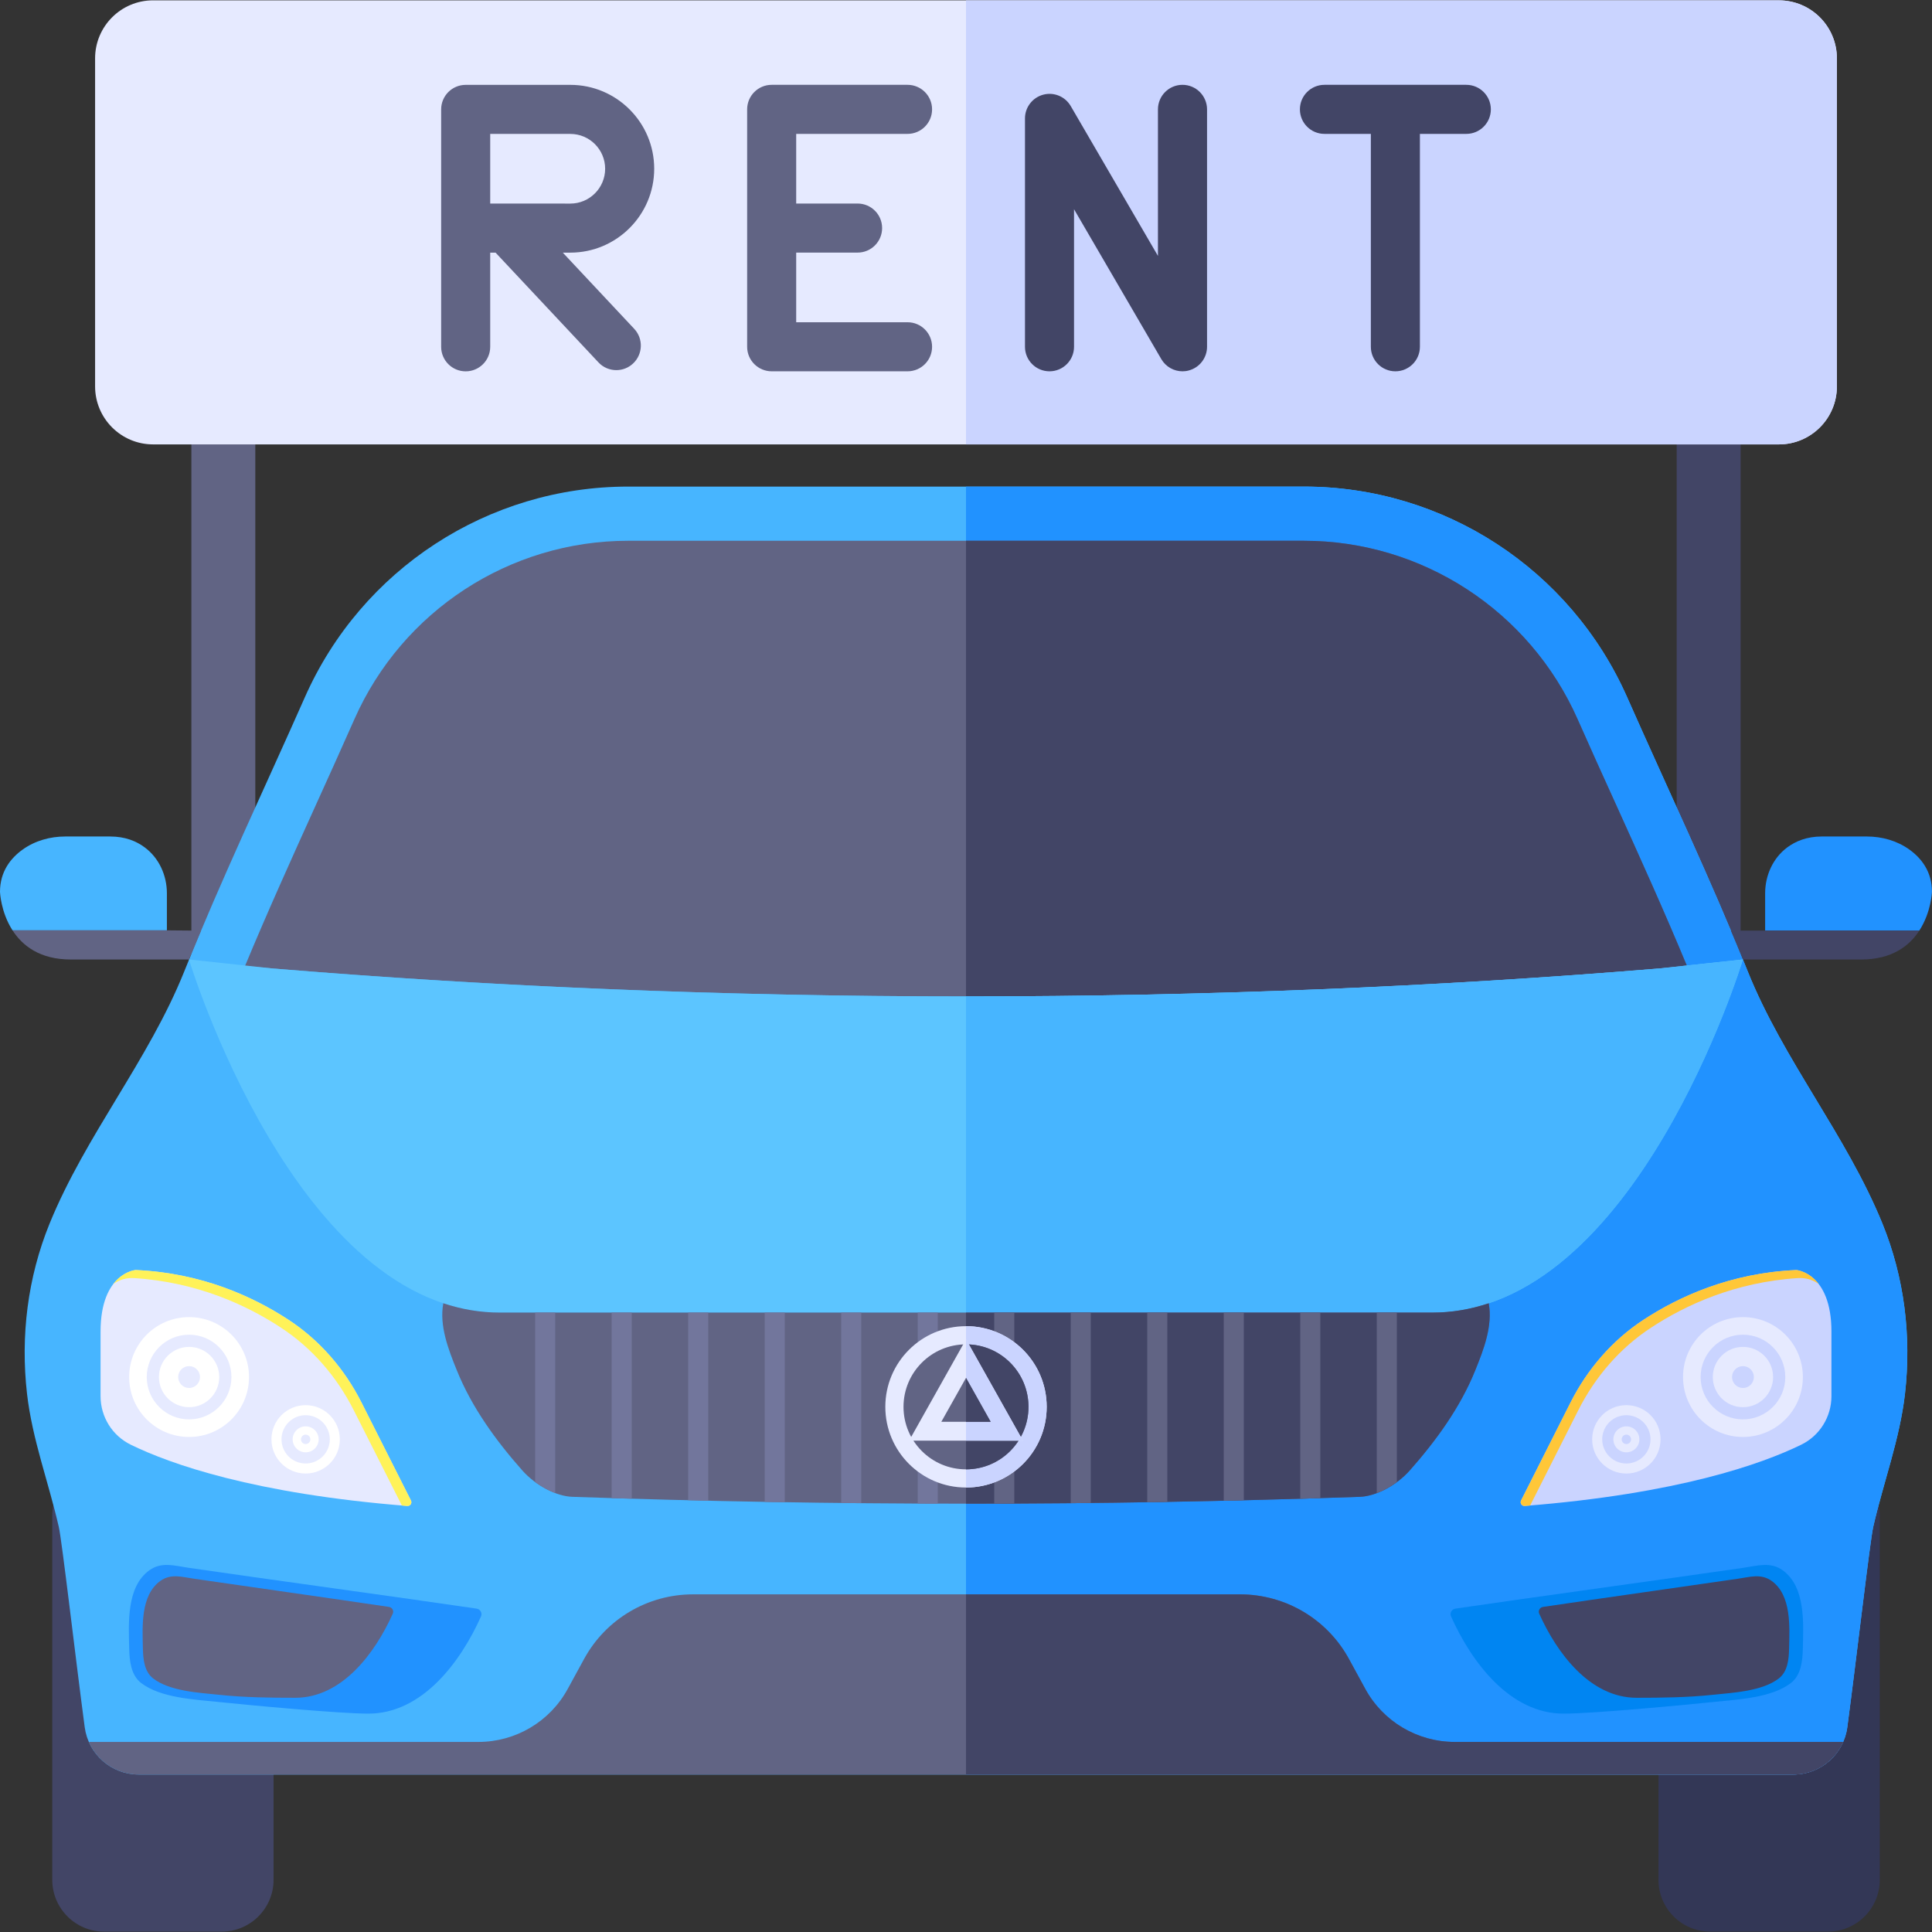 <svg id="Layer_1" enable-background="new 0 0 512 512" viewBox="0 0 512 512" xmlns="http://www.w3.org/2000/svg"><rect x="0" y="0" width="512" height="512" fill="#333333" stroke="none"/><g><g><path d="m50.72 117.77h16.94v189.17h-16.94z" fill="#616484"/><path d="m444.34 117.77h16.94v189.17h-16.94z" fill="#424566"/><g><path d="m471.42 117.77h-430.84c-8.49 0-15.38-6.88-15.38-15.38v-86.92c0-8.49 6.88-15.38 15.38-15.38h430.84c8.49 0 15.38 6.88 15.38 15.38v86.92c0 8.5-6.89 15.38-15.38 15.38z" fill="#e6eaff"/><path d="m471.42.1h-215.42v117.67h215.42c8.49 0 15.37-6.88 15.37-15.37v-86.92c0-8.5-6.88-15.38-15.37-15.38z" fill="#cad4ff"/></g><g><path d="m211 35.48v18.46h16.27c3.59 0 6.5 2.91 6.5 6.5s-2.91 6.5-6.5 6.5h-16.27v18.46h29.51c3.59 0 6.5 2.91 6.5 6.5s-2.91 6.5-6.5 6.5h-36.01c-3.59 0-6.5-2.91-6.5-6.5v-62.92c0-3.59 2.91-6.5 6.5-6.5h36.01c3.59 0 6.5 2.91 6.5 6.5s-2.91 6.5-6.5 6.5z" fill="#616484"/><path d="m313.37 22.48c-3.59 0-6.5 2.91-6.5 6.5v38.84l-23.12-39.72c-1.48-2.54-4.48-3.77-7.31-3s-4.81 3.34-4.81 6.28v60.52c0 3.59 2.91 6.5 6.5 6.5s6.5-2.91 6.5-6.5v-36.45l23.13 39.72c1.19 2.04 3.35 3.23 5.62 3.23.56 0 1.13-.07 1.69-.23 2.84-.77 4.81-3.34 4.81-6.28v-62.91c-.01-3.59-2.92-6.5-6.51-6.5z" fill="#424566"/><g><path d="m149.15 66.95h2c12.25 0 22.22-9.98 22.22-22.23 0-12.26-9.97-22.23-22.22-22.23h-27.74c-3.59 0-6.5 2.91-6.5 6.5v62.92c0 3.59 2.91 6.5 6.5 6.5s6.5-2.91 6.5-6.5v-24.96h1.42l27.26 29.08c1.27 1.37 3.01 2.06 4.74 2.06 1.59 0 3.19-.58 4.44-1.76 2.62-2.45 2.76-6.57.3-9.19zm-19.24-13v-18.46h21.24c5.08 0 9.22 4.14 9.22 9.23s-4.14 9.23-9.22 9.23z" fill="#616484"/></g><path d="m388.58 22.48h-37.59c-3.59 0-6.5 2.91-6.5 6.5s2.91 6.5 6.5 6.5h12.3v56.42c0 3.59 2.91 6.5 6.5 6.5s6.5-2.91 6.5-6.5v-56.42h12.3c3.59 0 6.5-2.91 6.5-6.5s-2.92-6.5-6.51-6.5z" fill="#424566"/></g></g><g><path d="m484.42 511.9h-31.17c-7.59 0-13.74-6.15-13.74-13.74v-96.47c0-7.59 6.15-13.74 13.74-13.74h31.17c7.59 0 13.74 6.15 13.74 13.74v96.47c0 7.59-6.15 13.74-13.74 13.74z" fill="#333756"/><path d="m58.75 511.9h-31.16c-7.59 0-13.74-6.15-13.74-13.74v-96.47c0-7.59 6.15-13.74 13.74-13.74h31.17c7.59 0 13.74 6.15 13.74 13.74v96.47c0 7.59-6.16 13.74-13.75 13.74z" fill="#424566"/><g><path d="m15.57 404.58c.86 3.73 4.4 34.53 6.88 53.15.96 7.18 7.08 12.54 14.33 12.54h438.44c7.25 0 13.37-5.36 14.33-12.54 2.48-18.62 6.02-49.41 6.88-53.15 2.7-11.78 7.03-23.19 8.41-35.25 1.74-15.28-.17-30.8-5.98-45.06-9.56-23.46-26.21-43.26-35.67-66.78-9.88-24.58-21.28-48.51-31.99-72.73-15-33.92-48.57-55.81-85.66-55.81h-179.08c-37.09 0-70.65 21.9-85.66 55.81-10.71 24.22-22.11 48.14-31.99 72.73-9.45 23.53-26.1 43.32-35.67 66.78-5.81 14.26-7.72 29.79-5.98 45.06 1.38 12.07 5.71 23.47 8.41 35.25z" fill="#47b5ff"/><path d="m498.87 324.27c-9.57-23.46-26.22-43.25-35.67-66.78-9.88-24.58-21.28-48.51-31.99-72.73-15.01-33.91-48.57-55.81-85.66-55.81h-89.55v341.32h219.23c7.25 0 13.37-5.35 14.33-12.54 2.48-18.62 6.02-49.41 6.88-53.14 2.7-11.78 7.03-23.19 8.41-35.25 1.74-15.28-.17-30.81-5.98-45.07z" fill="#2192ff"/></g><g><path d="m428.23 213.17c-3.35-7.39-6.82-15.02-10.17-22.6-12.71-28.7-41.16-47.26-72.51-47.26h-179.09c-31.36 0-59.82 18.55-72.53 47.26-3.35 7.57-6.8 15.21-10.15 22.59-6.35 14.03-12.88 28.46-18.87 42.89 60.57 5.22 124.71 8.01 191.09 8.01s130.52-2.79 191.08-8.01c-5.97-14.42-12.49-28.85-18.85-42.88z" fill="#616484"/><path d="m428.24 213.18c-3.36-7.39-6.82-15.02-10.17-22.61-12.71-28.69-41.17-47.26-72.51-47.26h-89.56v120.75h.01c66.39 0 130.52-2.79 191.08-8.01-5.97-14.41-12.5-28.84-18.85-42.87z" fill="#424566"/></g><g><path d="m403.09 397.66 13.11-25.96c4.47-8.86 11.07-16.53 19.37-21.96 9.36-6.12 23.08-12.42 40.51-13.16 0 0 9.27.74 9.27 16.32v17.1c0 5.47-3.1 10.47-8.02 12.87-10.52 5.13-32.62 12.99-73.26 16.22-.77.07-1.33-.74-.98-1.43z" fill="#cad4ff"/><g fill="#e6eaff"><path d="m461.9 349.05c-8.76 0-15.88 7.1-15.88 15.88s7.12 15.88 15.88 15.88c8.78 0 15.88-7.1 15.88-15.88s-7.1-15.88-15.88-15.88zm0 27.1c-6.19 0-11.22-5.03-11.22-11.22s5.03-11.22 11.22-11.22 11.22 5.03 11.22 11.22-5.03 11.22-11.22 11.22z"/><path d="m461.9 356.94c-4.41 0-7.99 3.58-7.99 7.99s3.58 7.99 7.99 7.99 7.99-3.58 7.99-7.99-3.58-7.99-7.99-7.99zm0 10.89c-1.6 0-2.89-1.3-2.89-2.9s1.29-2.89 2.89-2.89 2.89 1.29 2.89 2.89-1.29 2.9-2.89 2.9z"/><path d="m431 372.38c-5 0-9.06 4.05-9.06 9.06s4.06 9.06 9.06 9.06c5.01 0 9.06-4.05 9.06-9.06s-4.05-9.06-9.06-9.06zm0 15.46c-3.53 0-6.4-2.87-6.4-6.4s2.87-6.4 6.4-6.4 6.4 2.87 6.4 6.4-2.87 6.4-6.4 6.4z"/><path d="m431.01 378c-1.9 0-3.45 1.54-3.45 3.44s1.55 3.44 3.45 3.44 3.44-1.54 3.44-3.44-1.54-3.44-3.44-3.44zm0 4.69c-.69 0-1.25-.56-1.25-1.25s.56-1.25 1.25-1.25c.68 0 1.24.56 1.24 1.25s-.56 1.25-1.24 1.25z"/></g><path d="m476.09 336.57c-17.43.73-31.16 7.04-40.51 13.17-8.32 5.43-14.91 13.1-19.38 21.95l-13.1 25.97c-.35.69.21 1.5.97 1.44.48-.03.96-.08 1.44-.13l12.74-25.22c4.47-8.86 11.06-16.54 19.38-21.96 9.04-5.93 22.18-12.02 38.8-13.08 1.96-.13 3.95.39 5.53 1.56.02.02.04.03.06.05-2.66-3.49-5.93-3.75-5.93-3.75z" fill="#ffc738"/></g><g><path d="m108.91 397.66-13.11-25.96c-4.47-8.86-11.07-16.53-19.37-21.96-9.36-6.12-23.08-12.42-40.51-13.16 0 0-9.27.74-9.27 16.32v17.1c0 5.47 3.1 10.47 8.02 12.87 10.52 5.13 32.62 12.99 73.26 16.22.78.07 1.33-.74.98-1.43z" fill="#e6eaff"/><g fill="#fff"><path d="m34.23 364.93c0 8.78 7.1 15.88 15.88 15.88 8.76 0 15.88-7.1 15.88-15.88s-7.12-15.88-15.88-15.88c-8.78 0-15.88 7.1-15.88 15.88zm4.66 0c0-6.19 5.03-11.22 11.22-11.22s11.22 5.03 11.22 11.22-5.03 11.22-11.22 11.22-11.22-5.03-11.22-11.22z"/><path d="m50.11 356.94c-4.41 0-7.99 3.58-7.99 7.99s3.58 7.99 7.99 7.99 7.99-3.58 7.99-7.99-3.58-7.99-7.99-7.99zm0 10.89c-1.6 0-2.89-1.3-2.89-2.9s1.29-2.89 2.89-2.89 2.89 1.29 2.89 2.89-1.29 2.9-2.89 2.9z"/><path d="m71.94 381.44c0 5.01 4.05 9.06 9.06 9.06 5 0 9.06-4.05 9.06-9.06s-4.06-9.06-9.06-9.06c-5.01 0-9.06 4.05-9.06 9.06zm2.66 0c0-3.53 2.87-6.4 6.4-6.4s6.4 2.87 6.4 6.4-2.87 6.4-6.4 6.4-6.4-2.87-6.4-6.4z"/><path d="m81 378c-1.89 0-3.44 1.54-3.44 3.44s1.55 3.44 3.44 3.44c1.9 0 3.45-1.54 3.45-3.44s-1.55-3.44-3.45-3.44zm0 4.69c-.68 0-1.24-.56-1.24-1.25s.56-1.25 1.24-1.25c.69 0 1.25.56 1.25 1.25s-.56 1.25-1.25 1.25z"/></g><path d="m35.92 336.57c17.43.73 31.16 7.04 40.51 13.17 8.32 5.43 14.91 13.1 19.38 21.95l13.1 25.97c.35.69-.21 1.5-.97 1.44-.48-.03-.96-.08-1.44-.13l-12.74-25.22c-4.47-8.86-11.06-16.54-19.38-21.96-9.04-5.93-22.18-12.02-38.8-13.08-1.96-.13-3.95.39-5.53 1.56-.02.02-.04.03-.06.05 2.66-3.49 5.93-3.75 5.93-3.75z" fill="#fff259"/></g><g><path d="m385.7 426.3c-.97.14-1.56 1.18-1.16 2.07 5.39 12.04 15.54 25.76 29.84 25.76 7.78 0 32.28-2.31 40.03-3.12 6.16-.64 15.08-1.06 20.2-5 2.74-2.11 3.09-5.97 3.16-9.16.14-6.54.8-16.28-5.33-20.7-3.26-2.35-6.69-1.21-10.33-.68-19.91 2.9-56.52 7.9-76.41 10.83z" fill="#0085f2"/><path d="m408.91 425.85c-.84.12-1.35 1.02-1 1.79 4.66 10.42 13.45 22.29 25.82 22.29 6.74 0 13.49-.08 20.19-.79 5.33-.56 13.05-.92 17.48-4.33 2.37-1.82 2.67-5.16 2.73-7.93.12-5.66.69-14.09-4.61-17.91-2.82-2.03-5.79-1.05-8.94-.59-17.22 2.51-34.45 4.92-51.67 7.47z" fill="#424566"/></g><g><path d="m126.31 426.3c.97.14 1.56 1.18 1.16 2.07-5.39 12.04-15.54 25.76-29.84 25.76-7.78 0-32.28-2.31-40.03-3.12-6.16-.64-15.08-1.06-20.2-5-2.74-2.11-3.09-5.97-3.16-9.16-.14-6.54-.8-16.28 5.33-20.7 3.26-2.35 6.69-1.21 10.33-.68 19.9 2.9 56.51 7.9 76.41 10.83z" fill="#2192ff"/><path d="m103.09 425.85c.84.12 1.35 1.02 1 1.79-4.66 10.42-13.45 22.29-25.82 22.29-6.74 0-13.49-.08-20.19-.79-5.33-.56-13.05-.92-17.48-4.33-2.37-1.82-2.67-5.16-2.73-7.93-.12-5.66-.69-14.09 4.61-17.91 2.82-2.03 5.79-1.05 8.94-.59 17.22 2.51 34.46 4.92 51.67 7.47z" fill="#616484"/></g><path d="m506.03 225.16c-3.27-2.36-7.28-3.48-11.32-3.48h-11.92c-3.94 0-6.91 1.23-9.15 2.89-3.8 2.83-5.86 7.44-5.86 12.18v9.86h40.86c3.16-4.87 3.35-10.26 3.35-10.26.01-5.41-2.86-8.96-5.96-11.19z" fill="#2192ff"/><path d="m458.7 246.63c1.09 2.54 2.14 5.09 3.19 7.65h31.35c8.19 0 12.8-3.65 15.4-7.66h-48.44z" fill="#424566"/><path d="m44.23 236.75c0-4.74-2.06-9.35-5.87-12.18-2.22-1.66-5.2-2.89-9.15-2.89h-11.91c-4.04 0-8.04 1.12-11.32 3.48-3.11 2.23-5.98 5.78-5.98 11.19 0 0 .19 5.35 3.32 10.2h40.91z" fill="#47b5ff"/><path d="m44.23 246.55h-40.91c2.59 4.03 7.21 7.73 15.44 7.73h31.34c1.04-2.55 2.11-5.11 3.18-7.65z" fill="#616484"/><g><path d="m488.47 461.63c-2.27 5.14-7.39 8.64-13.25 8.64h-438.44c-5.86 0-10.98-3.5-13.23-8.64h103.22c9.88 0 18.98-5.39 23.7-14.08l4.31-7.89c5.75-10.57 16.82-17.14 28.86-17.14h145c12.04 0 23.11 6.58 28.86 17.14l4.31 7.89c4.72 8.68 13.82 14.08 23.7 14.08z" fill="#616484"/><path d="m385.51 461.63c-9.88 0-18.98-5.39-23.71-14.07l-4.3-7.89c-5.75-10.57-16.83-17.14-28.86-17.14h-72.64v47.74h219.23c5.86 0 10.98-3.5 13.25-8.64z" fill="#424566"/></g><g><path d="m447.02 255.87-6.96.75-.69.08h-.21c-58.23 4.8-119.66 7.36-183.16 7.36s-124.95-2.55-183.18-7.36h-.21l-.69-.08-6.96-.75-14.88-1.6s28.3 93.58 82.38 93.58h247.05c54.08 0 82.36-93.58 82.36-93.58z" fill="#5cc5ff"/><path d="m447.02 255.87-6.96.75-.68.08h-.21c-58.23 4.81-119.66 7.36-183.16 7.36h-.01v83.8h123.54c53.73 0 81.99-92.36 82.36-93.57 0-.01 0-.01 0-.01z" fill="#47b5ff"/></g><g><g><g><path d="m394.52 345.38c-4.76 1.6-9.75 2.47-14.99 2.47h-247.05c-5.25 0-10.25-.88-15-2.47-1.1 5.94 1.34 12.24 3.59 17.78 3.94 9.78 10.34 18.61 17.33 26.5 3.58 4.05 9.07 6.86 13.22 7.01 34.83 1.21 69.59 1.82 104.39 1.82s69.56-.61 104.37-1.82c4.17-.14 9.64-2.95 13.23-7.01 6.98-7.89 13.39-16.71 17.33-26.5 2.26-5.53 4.67-11.82 3.58-17.78z" fill="#616484"/><path d="m394.53 345.39c-4.76 1.59-9.76 2.47-14.99 2.47h-123.54v50.63h.01c34.8 0 69.56-.61 104.37-1.82 4.17-.14 9.64-2.95 13.24-7.01 6.97-7.88 13.39-16.71 17.33-26.49 2.25-5.54 4.66-11.83 3.58-17.78z" fill="#424566"/></g></g><g><g fill="#72769c"><path d="m147.14 347.86v47.82c-1.8-.67-3.63-1.67-5.32-2.91v-44.91z"/><path d="m167.42 347.86v49.32c-1.77-.05-3.55-.11-5.32-.16v-49.16z"/><path d="m187.69 347.86v49.84c-1.77-.03-3.55-.07-5.32-.13v-49.71z"/><path d="m207.97 347.86v50.23c-1.78-.02-3.55-.05-5.32-.08v-50.15z"/><path d="m228.24 347.86v50.5c-1.77-.02-3.54-.03-5.31-.06v-50.44z"/><path d="m248.52 347.86v50.61c-1.77.01-3.55 0-5.32-.01v-50.6z"/></g><path d="m268.8 347.86v50.6c-1.77.01-3.55.02-5.32.01v-50.61z" fill="#616484"/><path d="m289.07 347.86v50.44c-1.77.03-3.54.04-5.32.06v-50.5z" fill="#616484"/><path d="m309.35 347.86v50.15c-1.77.03-3.55.07-5.32.08v-50.23z" fill="#616484"/><path d="m329.62 347.86v49.71c-1.78.06-3.55.1-5.32.13v-49.84z" fill="#616484"/><path d="m349.9 347.86v49.16c-1.77.05-3.55.11-5.32.16v-49.32z" fill="#616484"/><path d="m370.18 347.86v44.91c-1.69 1.25-3.52 2.25-5.32 2.92v-47.83z" fill="#616484"/></g><g><g><g><circle cx="256" cy="372.83" fill="#e6eaff" r="21.38"/><path d="m256 351.44v42.77c11.81 0 21.39-9.57 21.39-21.38s-9.58-21.39-21.39-21.39z" fill="#cad4ff"/></g><g><circle cx="256" cy="372.83" fill="#616484" r="16.56"/><path d="m256 356.27v33.12c9.15 0 16.56-7.42 16.56-16.56 0-9.15-7.41-16.56-16.56-16.56z" fill="#424566"/></g></g><g><g><path d="m256 354.94-15.08 26.85h30.15z" fill="#e6eaff"/><path d="m256 354.93v26.86h15.08z" fill="#cad4ff"/></g><g><path d="m249.46 376.79 6.54-11.64 6.53 11.64z" fill="#616484"/><path d="m256 365.15v11.64h6.54z" fill="#424566"/></g></g></g></g></g></g></svg>